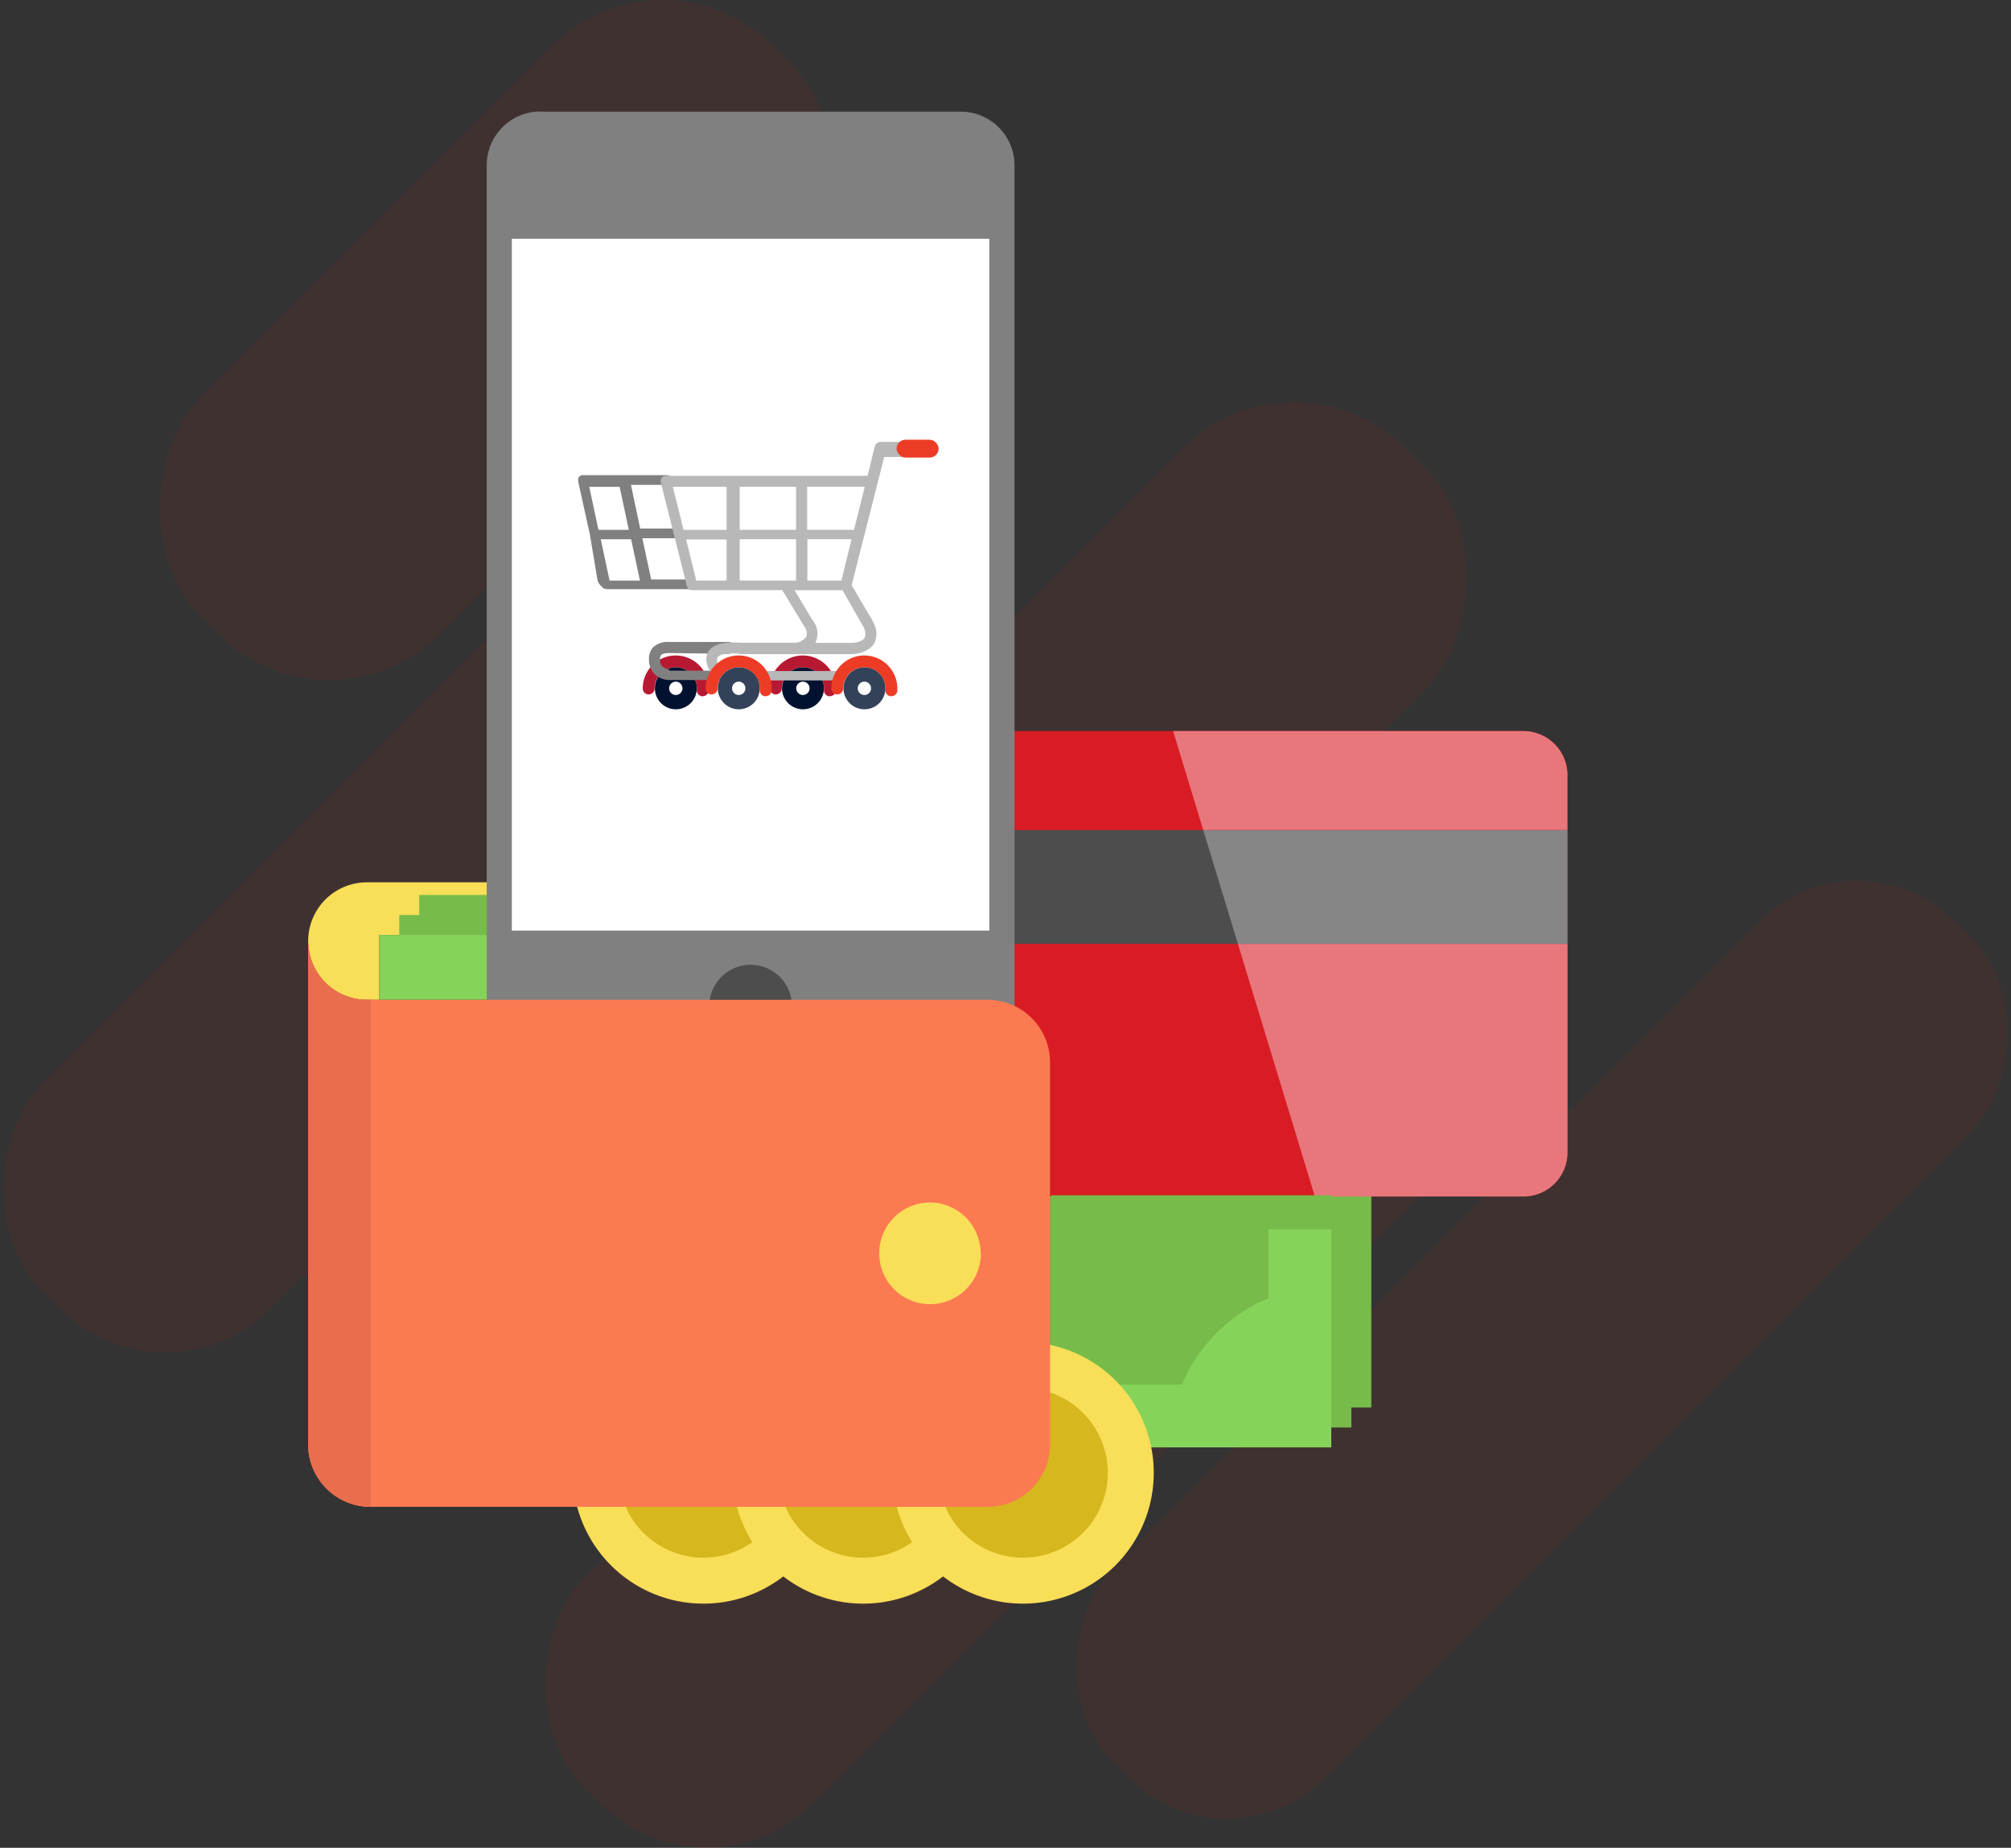 <svg xmlns="http://www.w3.org/2000/svg" viewBox="0 0 374.17 343.75"><rect x="0" y="0" width="374.17" height="343.75" fill="#333333" stroke="none"/><defs><style>.cls-1,.cls-6{fill:#d91c24;}.cls-1{opacity:0.08;}.cls-2{fill:#f9de58;}.cls-3{fill:#d6b71d;}.cls-4{fill:#77bc4a;}.cls-5{fill:#86d359;}.cls-7{fill:#4d4d4d;}.cls-8{fill:gray;}.cls-9{fill:#fff;}.cls-10{fill:#e86e4d;}.cls-11{fill:#6ec6eb;}.cls-12{fill:#e8777c;}.cls-13{fill:#868686;}.cls-14{fill:#fc7a51;}.cls-15{fill:none;stroke:#ea2448;stroke-miterlimit:10;stroke-width:6.32px;}.cls-16{fill:#b71932;}.cls-17{fill:#00122f;}.cls-18{fill:#b8b8b8;}.cls-19{fill:#ed3c26;}.cls-20{fill:#334159;}</style></defs><title>Asset 4</title><g id="Layer_2" data-name="Layer 2"><g id="Layer_3" data-name="Layer 3"><rect class="cls-1" x="140.07" y="47.27" width="63.75" height="258.46" rx="29.55" ry="29.55" transform="translate(175.17 -69.88) rotate(45)"/><rect class="cls-1" x="58.09" y="53.02" width="59.63" height="221.39" rx="27.64" ry="27.64" transform="translate(141.51 -14.21) rotate(45)"/><rect class="cls-1" x="259.18" y="140.4" width="55.51" height="221.39" rx="25.73" ry="25.73" transform="translate(261.59 -129.35) rotate(45)"/><rect class="cls-1" x="158.85" y="145.14" width="59.63" height="221.39" rx="27.64" ry="27.64" transform="translate(236.16 -58.47) rotate(45)"/><rect class="cls-1" x="60.97" y="-11.9" width="62.62" height="150.34" rx="29.03" ry="29.03" transform="translate(71.77 -46.72) rotate(45)"/><path class="cls-2" d="M155.21,274a24.33,24.33,0,1,1-24.33-24.33A24.33,24.33,0,0,1,155.21,274Zm0,0"/><path class="cls-3" d="M146.66,274a15.78,15.78,0,1,1-15.78-15.78A15.78,15.78,0,0,1,146.66,274Zm0,0"/><path class="cls-2" d="M184.94,274a24.33,24.33,0,1,1-24.33-24.33A24.33,24.33,0,0,1,184.94,274Zm0,0"/><path class="cls-3" d="M176.39,274a15.78,15.78,0,1,1-15.78-15.78A15.78,15.78,0,0,1,176.39,274Zm0,0"/><path class="cls-2" d="M194.11,173.93H70.57V186h-2.3a10.93,10.93,0,0,1,0-21.86H182.64a11.62,11.62,0,0,1,11.47,9.78"/><path class="cls-4" d="M214.47,170.21H74.29v12.08H187.47a11.61,11.61,0,0,1,11.62,11.62V265c0,.19,0,.38,0,.56h52.34V170.21H214.47"/><path class="cls-4" d="M218.19,166.49H78v12.08H191.19a11.62,11.62,0,0,1,11.62,11.62v71.09c0,.19,0,.37,0,.56h52.34V166.49H218.19"/><path class="cls-5" d="M210.76,173.93H70.57V186H183.75a11.62,11.62,0,0,1,11.62,11.62V268.7c0,.19,0,.37,0,.56H247.7V173.93H210.76"/><path class="cls-4" d="M236,201.69V241.5a30.17,30.17,0,0,0-16.11,16.11H195.37v-60A11.62,11.62,0,0,0,183.76,186h36.35A30.15,30.15,0,0,0,236,201.69"/><path class="cls-6" d="M291.64,144.21v70.16a8.2,8.2,0,0,1-8.2,8.2H158a8.19,8.19,0,0,1-8.2-8.2V144.21A8.19,8.19,0,0,1,158,136H283.45a8.2,8.2,0,0,1,8.2,8.2"/><rect class="cls-7" x="149.78" y="154.43" width="141.87" height="21.16"/><path class="cls-8" d="M100.56,20.77h78.2a10,10,0,0,1,10,10V190a10,10,0,0,1-10,10h-78.2a10,10,0,0,1-10-10V30.74a10,10,0,0,1,10-10"/><rect class="cls-9" x="95.23" y="44.42" width="88.86" height="128.7"/><path class="cls-7" d="M147.35,187.17a7.69,7.69,0,1,1-7.69-7.69,7.69,7.69,0,0,1,7.69,7.69Zm0,0"/><path class="cls-2" d="M214.67,274a24.33,24.33,0,1,1-24.33-24.33A24.33,24.33,0,0,1,214.67,274Zm0,0"/><path class="cls-3" d="M206.12,274a15.78,15.78,0,1,1-15.78-15.78A15.78,15.78,0,0,1,206.12,274Zm0,0"/><path class="cls-10" d="M69,186v94.32A11.62,11.62,0,0,1,57.34,268.7V175.07A10.93,10.93,0,0,0,68.27,186Zm0,0"/><path class="cls-11" d="M178.55,199.92h0M188.72,136v0"/><path class="cls-12" d="M291.64,175.59H230.33l14.32,47h38.8a8.2,8.2,0,0,0,8.2-8.2V175.59M283.45,136H218.27l5.61,18.41h67.76V144.21a8.2,8.2,0,0,0-8.2-8.2"/><polyline class="cls-13" points="291.64 154.43 223.88 154.43 230.33 175.59 291.64 175.59 291.64 154.43"/><path class="cls-14" d="M195.37,197.62V268.7c0,.2,0,.38,0,.56a11.61,11.61,0,0,1-11.6,11.06H69A11.62,11.62,0,0,1,57.34,268.7V175.07A10.93,10.93,0,0,0,68.27,186H183.75a11.62,11.62,0,0,1,11.62,11.62Zm0,0"/><rect class="cls-4" x="195.57" y="222.37" width="52.12" height="6.31"/><path class="cls-2" d="M182.51,233.16A9.46,9.46,0,1,1,173,223.7a9.46,9.46,0,0,1,9.46,9.46Zm0,0"/><path class="cls-10" d="M69,186v94.32A11.62,11.62,0,0,1,57.34,268.7V175.07A10.93,10.93,0,0,0,68.27,186Zm0,0"/><path class="cls-15" d="M155.83,128.62"/><path class="cls-16" d="M154.42,129.51a1.11,1.11,0,0,0,1.1-1c0-.14,0-.29,0-.43a6.14,6.14,0,0,0-12.28,0,1.1,1.1,0,0,0,2.21,0,3.93,3.93,0,0,1,7.86,0c0,.09,0,.19,0,.28a1.11,1.11,0,0,0,1,1.18Z"/><path class="cls-17" d="M145.5,128.05a3.9,3.9,0,1,1,3.9,3.9A3.9,3.9,0,0,1,145.5,128.05Zm2.65,0a1.24,1.24,0,1,0,1.24-1.24A1.24,1.24,0,0,0,148.15,128.05Z"/><path class="cls-16" d="M130.77,129.51a1.11,1.11,0,0,0,1.1-1c0-.14,0-.29,0-.43a6.14,6.14,0,0,0-12.28,0,1.1,1.1,0,0,0,2.21,0,3.93,3.93,0,0,1,7.86,0c0,.09,0,.19,0,.28a1.11,1.11,0,0,0,1,1.18Z"/><path class="cls-17" d="M121.85,128.05a3.9,3.9,0,1,1,3.9,3.9A3.9,3.9,0,0,1,121.85,128.05Zm2.65,0a1.24,1.24,0,1,0,1.24-1.24A1.24,1.24,0,0,0,124.5,128.05Z"/><path class="cls-8" d="M112.11,109.34a1.73,1.73,0,0,0,.94.27h15.74a.94.94,0,0,0,1-.88.92.92,0,0,0-1-.93h-7.63l-1.64-7.67h6.77a.94.94,0,0,0,1-.88.92.92,0,0,0-1-.93h-7.18l-1.71-8.12h6.59a.94.94,0,0,0,1-.88.92.92,0,0,0-1-.93H108.21s0,.05-.06.06l-.12.06-.08.05-.09.05-.08.07-.07.06-.06.07-.06.08,0,.08,0,.09a1,1,0,0,0,0,.1l0,.08s0,.4,0,.4l2.16,9.77,1.38,8.27a2.3,2.3,0,0,0,1,1.56ZM117,98.57h-5.65l-1.71-8h5.65Zm2.07,9.44h-5.65l-1.64-7.69h5.65Z"/><path class="cls-8" d="M124.65,119.43l11,0a1.1,1.1,0,0,1,1,1.11,1.08,1.08,0,0,1-1,1.09h0l-11-.14c-.3,0-1.21,0-1.59.33-.06.06-.26.22-.26.82a1.77,1.77,0,0,0,.45,1.33,2.85,2.85,0,0,0,1.31.64s0,.15,0,.15h9.94a.88.88,0,1,1,0,1.75h-10a4.13,4.13,0,0,1-2.69-1.09,3.77,3.77,0,0,1-1.06-2.8,3.09,3.09,0,0,1,.85-2.28A4.14,4.14,0,0,1,124.65,119.43Z"/><path class="cls-18" d="M122.94,89.71,127.8,109a1,1,0,0,0,1,.79h16.75l4,6.59,0,0a2.39,2.39,0,0,1,.54,1.95,2.76,2.76,0,0,1-1.95,1.23H137.65c-.57,0-3.77-.35-5.34,1.07a2.57,2.57,0,0,0-.89,2,4.15,4.15,0,0,0,2.22,3.58,7.43,7.43,0,0,0,2,.86,1.08,1.08,0,0,0,.23.06,1,1,0,0,0,.9-.55h19.79a.88.88,0,1,0,0-1.75H134.72c-.66,0-1.3-1.18-1.3-2.08a.83.83,0,0,1,.24-.62c.76-.69,2.93-.63,3.86-.54,0,0,.07.1.1.1h21c.29,0,2.87-.18,4-1.94a4.1,4.1,0,0,0-.16-4s0-.07,0-.09l-4-6.8,6.06-23.85h5.41c.55,0,1-.85,1-1.4s-.45-1.4-1-1.4h-6.19a1.16,1.16,0,0,0-1,.92l-1.31,5.38H123.91a1,1,0,0,0-.78.4A1,1,0,0,0,122.94,89.71ZM137.63,108v-7.69h10.49V108Zm12.59,0v-7.69h8.22L156.56,108Zm-12.59-9.44v-8h10.49v8Zm23.27-8-2,8h-8.72v-8Zm-13.07,19.24h8.93l3.87,6.78a2.47,2.47,0,0,1,.25,2.08c-.44.71-1.84.93-2.29.93h-6.9c.07,0,.14-.32.2-.46a3.86,3.86,0,0,0-.71-3.76Zm-20.17-9.44h7.53V108h-5.65Zm-2.47-9.79h10v8h-8Z"/><path class="cls-19" d="M165.86,129.51a1.11,1.11,0,0,0,1.1-1c0-.14,0-.29,0-.43a6.14,6.14,0,0,0-12.28,0,1.1,1.1,0,0,0,2.21,0,3.93,3.93,0,0,1,7.86,0c0,.09,0,.19,0,.28a1.11,1.11,0,0,0,1,1.18Z"/><path class="cls-20" d="M156.94,128.05a3.9,3.9,0,1,1,3.9,3.9A3.9,3.9,0,0,1,156.94,128.05Zm2.65,0a1.24,1.24,0,1,0,1.24-1.24A1.24,1.24,0,0,0,159.59,128.05Z"/><path class="cls-19" d="M142.48,129.51a1.11,1.11,0,0,0,1.1-1c0-.14,0-.29,0-.43a6.14,6.14,0,0,0-12.28,0,1.1,1.1,0,0,0,2.21,0,3.93,3.93,0,0,1,7.86,0c0,.09,0,.19,0,.28a1.11,1.11,0,0,0,1,1.18Z"/><path class="cls-20" d="M133.56,128.05a3.9,3.9,0,1,1,3.9,3.9A3.9,3.9,0,0,1,133.56,128.05Zm2.65,0a1.24,1.24,0,1,0,1.24-1.24A1.24,1.24,0,0,0,136.21,128.05Z"/><rect class="cls-19" x="166.83" y="81.81" width="7.82" height="3.32" rx="1.66" ry="1.66" transform="translate(341.47 166.93) rotate(-180)"/></g></g></svg>